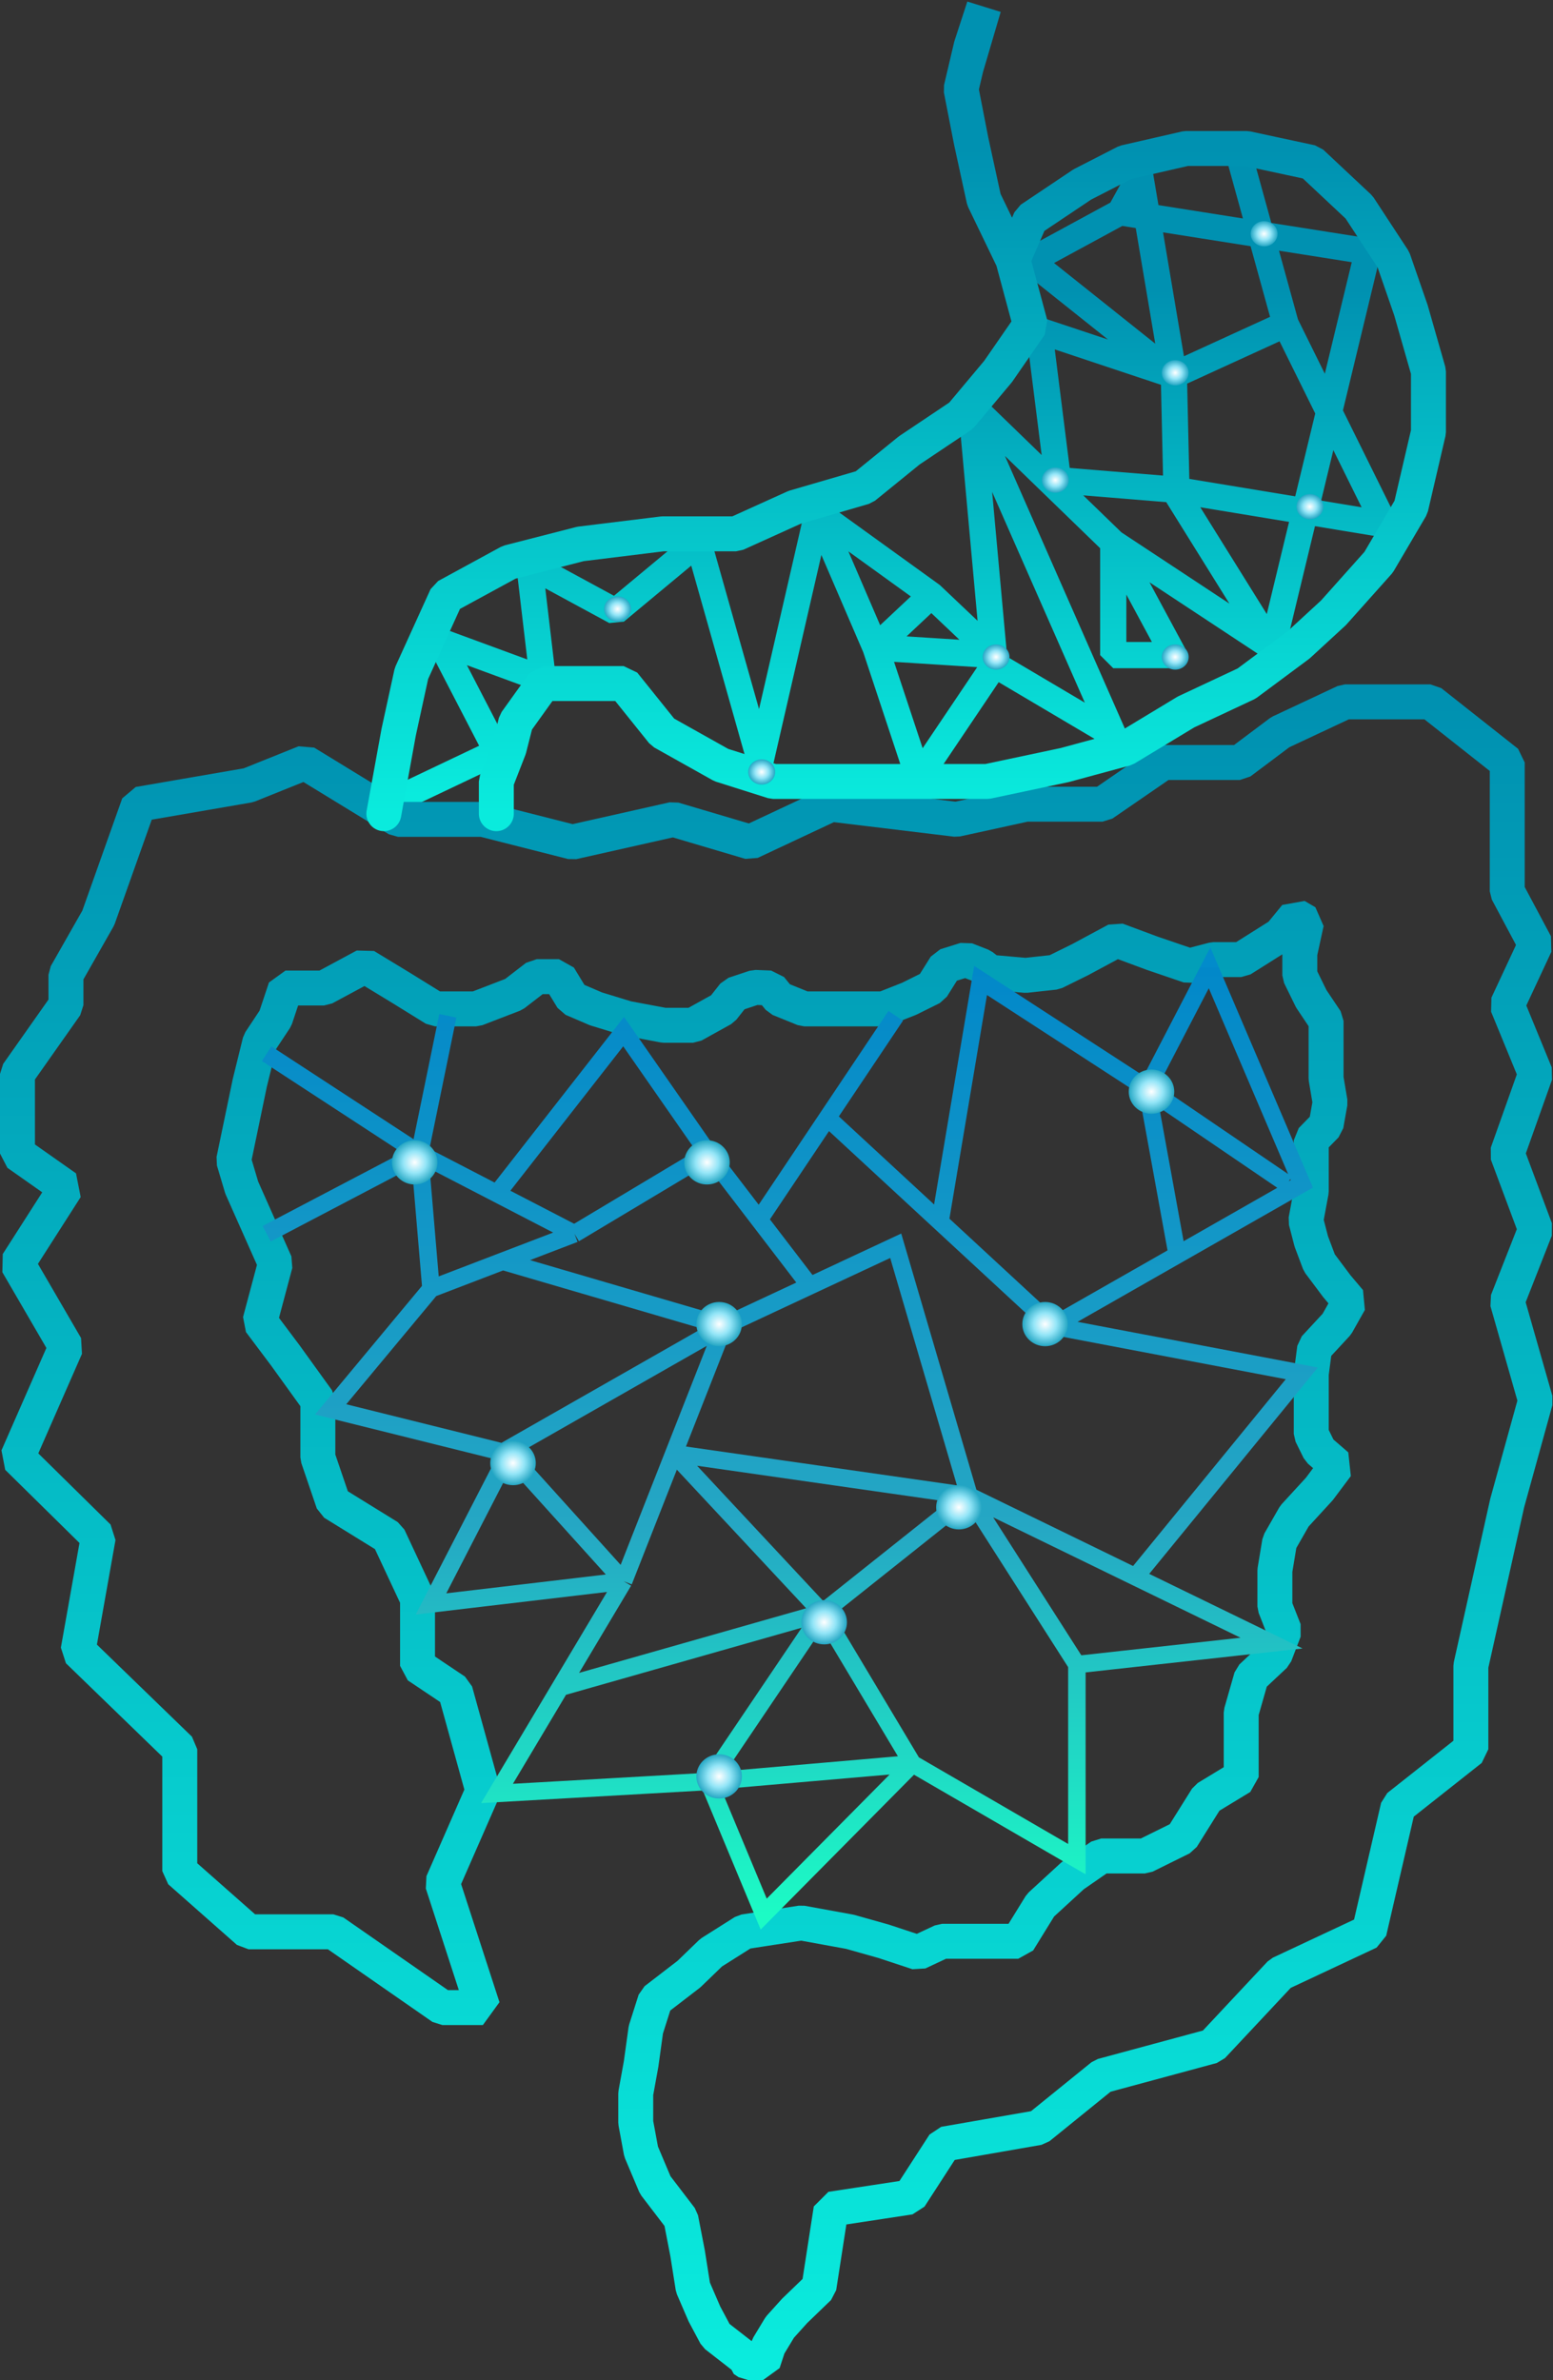 <svg width="889" height="1362" viewBox="0 0 889 1362" fill="none" xmlns="http://www.w3.org/2000/svg">
<rect x="0" y="0" width="889" height="1362" fill="#333333" stroke="none"/>
<path d="M230.527 455.864L284.502 430.198L251.732 366.937L310.719 388.626L303.008 323.196L352.357 349.947L399.778 310.544L435.247 435.982L468.018 293.554M468.018 293.554L501.174 370.552M468.018 293.554L533.174 340.548M501.174 370.552L533.174 340.548M501.174 370.552L569.414 374.89L533.174 340.548M501.174 370.552L525.849 445.019L569.414 380.312M569.414 380.312L556.306 236.439L637.269 420.437L569.414 380.312ZM556.306 232.101L637.269 310.544M637.269 310.544V374.89H671.967L637.269 310.544ZM637.269 310.544L728.255 370.552M728.255 370.552L673.507 282.651M728.255 370.552L783.002 143.897L641.124 121.484M671.967 280.179L605.655 274.757L594.86 189.083L671.967 214.749M671.967 280.179L673.507 282.651M671.967 280.179L792.64 300.061L735.966 185.468M671.967 214.749L673.507 282.651M671.967 214.749L735.966 185.468M671.967 214.749L589.848 149.319L641.124 121.484M671.967 214.749L652.69 100.518L641.124 121.484M735.966 185.468L710.521 93.288" stroke="url(#paint0_linear_60_85)" stroke-width="15" stroke-linecap="round" stroke-linejoin="bevel"/>
<path d="M783.772 1105.46L732.882 1129.32L693.942 1170.89L631.1 1187.88L594.474 1217.53L540.499 1226.92L520.836 1257.29L475.728 1264.16L468.789 1308.98L454.909 1322.36L446.428 1331.76L439.874 1342.6L436.789 1352H428.307L425.609 1350.19V1348.75L409.802 1336.46L403.248 1324.17L396.693 1308.98L393.609 1289.46L389.754 1269.58L375.103 1250.42L367.007 1231.26L363.923 1214.63V1198.01L367.007 1181.02L369.706 1161.49L375.103 1144.5L394.38 1129.68L407.103 1117.39L425.994 1105.46L458.765 1100.4L486.523 1105.46L505.8 1110.89L525.463 1117.39L539.342 1110.89H562.089H582.908L595.63 1090.28L614.136 1073.29L630.329 1062.08H655.389L676.593 1051.6L690.858 1028.83L710.52 1016.9V997.378V980.026L716.303 959.783L729.797 947.131L735.195 933.032L729.797 919.296V898.691L732.496 882.424L740.978 867.603L755.243 852.058L765.267 838.683L755.243 830.007L750.616 820.609V806.511V786.267L752.544 771.446L765.267 757.709L772.592 744.696L765.267 736.02L755.243 722.645L750.616 710.354L747.532 698.425L750.616 681.796V670.228V652.515L759.098 643.84L761.411 630.826L759.098 617.089V608.413V595.4V584.194L750.616 571.541L744.062 558.166V545.514L747.917 527.801L741.749 524.186L732.882 535.031L710.52 549.129H694.713L680.834 552.744L659.63 545.514L639.196 537.923L618.377 549.129L603.727 556.359L587.149 558.166L566.715 556.359L562.089 552.744L552.836 549.129L541.27 552.744L533.559 565.035L520.451 571.541L505.8 577.325H487.68H473.801H460.307L446.042 571.541L441.03 565.396L432.163 565.035L420.211 569.011L413.657 577.325L396.693 586.724H380.115L358.911 582.748L341.176 577.325L327.682 571.541L319.972 558.889H307.249L294.141 569.011L272.551 577.325H249.033L229.756 565.396L208.937 552.744L185.419 565.396H163.444L157.661 582.748L148.793 596.123L143.01 619.62L133.757 664.083L138.384 679.627L157.661 723.006L148.793 756.263L163.444 775.784L181.949 801.45V833.984L190.817 860.011L222.431 879.532L239.009 914.958V953.276L260.599 967.736L276.406 1024.85L253.274 1077.63L276.406 1148.84H253.274L190.817 1105.46H142.239L102.914 1070.76V1000.99L44.698 944.6L56.264 879.532L10 833.984L37.759 770.723L10 723.006L37.759 679.627L10 660.107V614.559L37.759 575.156V557.805L56.264 525.271L79.397 460.202L142.239 449.357L174.624 436.344L227.828 468.878H276.406L327.682 481.892L385.513 468.878L429.464 481.892L475.728 460.202L547.438 468.878L587.149 460.202H631.1L665.798 436.344H709.749L732.882 418.992L769.893 401.641H818.856L862.807 436.344V510.088L879 540.453L862.807 575.156L879 614.559L862.807 660.107L879 703.486L862.807 744.696L879 801.45L862.807 860.011L841.988 953.276V1000.99L800.35 1033.89L783.772 1105.46Z" stroke="url(#paint1_linear_60_85)" stroke-width="20" stroke-linecap="round" stroke-linejoin="bevel"/>
<path d="M219.732 465.624L228.214 418.992L235.539 385.373L255.587 341.271L291.442 321.751L332.309 311.267L379.345 305.484H421.368L454.91 290.301L494.62 278.733L520.451 257.767L550.137 237.885L571.342 212.58L589.848 185.83L579.824 148.596M579.824 148.596L589.848 125.461L619.534 105.579L644.208 92.927L678.907 84.974H713.605L750.617 92.927L777.99 118.593L797.652 148.596L807.676 177.516L817.7 212.58V247.283L807.676 290.301L789.17 321.751L763.339 350.67L743.291 369.106L713.605 391.157L678.907 407.424L644.208 428.39L609.51 437.789L565.173 447.188H520.451H471.102H442.573L412.886 437.789L379.345 418.992L356.984 391.157H332.309H311.105L295.298 413.208L291.442 428.39L284.117 447.188V465.624M579.824 148.596L563.246 114.255L555.921 80.636L550.137 50.994L555.921 26.412L563.246 4L553.029 38.703" stroke="url(#paint2_linear_60_85)" stroke-width="20" stroke-linecap="round" stroke-linejoin="bevel"/>
<path d="M152.648 602.99L240.165 660.106M240.165 660.106L152.648 706.015M240.165 660.106L256.358 581.3M240.165 660.106L246.719 737.465M240.165 660.106L284.502 683.06M246.719 737.465L189.274 806.509L287.779 830.999M246.719 737.465L287.779 721.74M328.839 706.015L284.502 683.06M328.839 706.015L405.561 660.106M328.839 706.015L287.779 721.74M284.502 683.06L356.983 590.338L405.561 660.106M405.561 660.106L434.572 697.972M291.056 831.814L246.719 917.849L356.983 904.835M291.056 831.814L356.983 904.835M291.056 831.814L287.779 830.999M356.983 904.835L385.705 831.814M356.983 904.835L320.742 965.565M405.561 1019.43L284.502 1026.3L320.742 965.565M405.561 1019.43L437.175 1095.34L522.378 1009.31M405.561 1019.43L522.378 1009.31M405.561 1019.43L470.716 922.909M522.378 1009.31L616.449 1063.89V952.552M522.378 1009.31L470.716 922.909M616.449 952.552L727.869 940.261L649.991 902.368M616.449 952.552L554.763 856.034M554.763 856.034L649.991 902.368M554.763 856.034L470.716 922.909M554.763 856.034L385.705 831.814M554.763 856.034L512.74 712.883L463.584 735.838M649.991 902.368L745.218 785.904L602.57 758.793M602.57 758.793L673.894 718.125M602.57 758.793L538.113 699.214M656.545 622.872L692.4 553.827L745.218 677.457L673.894 718.125M656.545 622.872L736.737 677.457M656.545 622.872L561.317 561.057L538.113 699.214M656.545 622.872L673.894 718.125M287.779 721.74L414.428 758.793M414.428 758.793L287.779 830.999M414.428 758.793L385.705 831.814M414.428 758.793L463.584 735.838M385.705 831.814L470.716 922.909M470.716 922.909L320.742 965.565M463.584 735.838L434.572 697.972M434.572 697.972L473.656 639.636M512.74 581.3L473.656 639.636M473.656 639.636L538.113 699.214" stroke="url(#paint3_linear_60_85)" stroke-width="10"/>
<ellipse cx="570.185" cy="375.974" rx="7.711" ry="7.23" fill="url(#paint4_diamond_60_85)"/>
<ellipse cx="411.655" cy="757.717" rx="13.032" ry="12.66" fill="url(#paint5_diamond_60_85)"/>
<ellipse cx="293.68" cy="837.245" rx="13.032" ry="12.66" fill="url(#paint6_diamond_60_85)"/>
<ellipse cx="404.714" cy="665.175" rx="13.032" ry="12.66" fill="url(#paint7_diamond_60_85)"/>
<ellipse cx="598.253" cy="757.717" rx="13.032" ry="12.66" fill="url(#paint8_diamond_60_85)"/>
<ellipse cx="237.391" cy="665.175" rx="13.032" ry="12.66" fill="url(#paint9_diamond_60_85)"/>
<ellipse cx="471.798" cy="928.341" rx="13.032" ry="12.66" fill="url(#paint10_diamond_60_85)"/>
<ellipse cx="411.655" cy="1016.54" rx="13.032" ry="12.66" fill="url(#paint11_diamond_60_85)"/>
<ellipse cx="659.169" cy="624.689" rx="13.032" ry="12.66" fill="url(#paint12_diamond_60_85)"/>
<ellipse cx="548.905" cy="862.549" rx="13.032" ry="12.66" fill="url(#paint13_diamond_60_85)"/>
<ellipse cx="604.111" cy="274.757" rx="7.711" ry="7.23" fill="url(#paint14_diamond_60_85)"/>
<ellipse cx="672.738" cy="375.974" rx="7.711" ry="7.23" fill="url(#paint15_diamond_60_85)"/>
<ellipse cx="436.017" cy="441.766" rx="7.711" ry="7.23" fill="url(#paint16_diamond_60_85)"/>
<ellipse cx="723.631" cy="133.776" rx="7.711" ry="7.23" fill="url(#paint17_diamond_60_85)"/>
<ellipse cx="749.844" cy="289.94" rx="7.711" ry="7.23" fill="url(#paint18_diamond_60_85)"/>
<ellipse cx="672.738" cy="213.303" rx="7.711" ry="7.23" fill="url(#paint19_diamond_60_85)"/>
<ellipse cx="353.512" cy="348.501" rx="7.711" ry="7.23" fill="url(#paint20_diamond_60_85)"/>
<defs>
<linearGradient id="paint0_linear_60_85" x1="511.584" y1="165.527" x2="511.584" y2="454.87" gradientUnits="userSpaceOnUse">
<stop stop-color="#0091B1"/>
<stop offset="1" stop-color="#0AEBDD"/>
</linearGradient>
<linearGradient id="paint1_linear_60_85" x1="444.5" y1="401.641" x2="444.5" y2="1348.75" gradientUnits="userSpaceOnUse">
<stop stop-color="#0091B1"/>
<stop offset="1" stop-color="#0AEBDD"/>
</linearGradient>
<linearGradient id="paint2_linear_60_85" x1="518.716" y1="84.974" x2="518.716" y2="464.321" gradientUnits="userSpaceOnUse">
<stop stop-color="#0091B1"/>
<stop offset="1" stop-color="#0AEBDD"/>
</linearGradient>
<linearGradient id="paint3_linear_60_85" x1="448.933" y1="553.827" x2="448.933" y2="1095.34" gradientUnits="userSpaceOnUse">
<stop stop-color="#028BCB"/>
<stop offset="0" stop-color="#0288C9"/>
<stop offset="0.589" stop-color="#25A7C4"/>
<stop offset="1" stop-color="#1CFBC5"/>
</linearGradient>
<radialGradient id="paint4_diamond_60_85" cx="0" cy="0" r="1" gradientUnits="userSpaceOnUse" gradientTransform="translate(570.185 375.974) rotate(90) scale(7.23 7.711)">
<stop stop-color="white"/>
<stop offset="0.5" stop-color="#93E5F7"/>
<stop offset="1" stop-color="#25A7C4"/>
</radialGradient>
<radialGradient id="paint5_diamond_60_85" cx="0" cy="0" r="1" gradientUnits="userSpaceOnUse" gradientTransform="translate(411.655 757.717) rotate(90) scale(12.66 13.032)">
<stop stop-color="white"/>
<stop offset="0.5" stop-color="#93E5F7"/>
<stop offset="1" stop-color="#25A7C4"/>
</radialGradient>
<radialGradient id="paint6_diamond_60_85" cx="0" cy="0" r="1" gradientUnits="userSpaceOnUse" gradientTransform="translate(293.68 837.245) rotate(90) scale(12.66 13.032)">
<stop stop-color="white"/>
<stop offset="0.5" stop-color="#93E5F7"/>
<stop offset="1" stop-color="#25A7C4"/>
</radialGradient>
<radialGradient id="paint7_diamond_60_85" cx="0" cy="0" r="1" gradientUnits="userSpaceOnUse" gradientTransform="translate(404.714 665.175) rotate(90) scale(12.66 13.032)">
<stop stop-color="white"/>
<stop offset="0.5" stop-color="#93E5F7"/>
<stop offset="1" stop-color="#25A7C4"/>
</radialGradient>
<radialGradient id="paint8_diamond_60_85" cx="0" cy="0" r="1" gradientUnits="userSpaceOnUse" gradientTransform="translate(598.253 757.717) rotate(90) scale(12.66 13.032)">
<stop stop-color="white"/>
<stop offset="0.5" stop-color="#93E5F7"/>
<stop offset="1" stop-color="#25A7C4"/>
</radialGradient>
<radialGradient id="paint9_diamond_60_85" cx="0" cy="0" r="1" gradientUnits="userSpaceOnUse" gradientTransform="translate(237.391 665.175) rotate(90) scale(12.66 13.032)">
<stop stop-color="white"/>
<stop offset="0.5" stop-color="#93E5F7"/>
<stop offset="1" stop-color="#25A7C4"/>
</radialGradient>
<radialGradient id="paint10_diamond_60_85" cx="0" cy="0" r="1" gradientUnits="userSpaceOnUse" gradientTransform="translate(471.798 928.341) rotate(90) scale(12.66 13.032)">
<stop stop-color="white"/>
<stop offset="0.5" stop-color="#93E5F7"/>
<stop offset="1" stop-color="#25A7C4"/>
</radialGradient>
<radialGradient id="paint11_diamond_60_85" cx="0" cy="0" r="1" gradientUnits="userSpaceOnUse" gradientTransform="translate(411.655 1016.54) rotate(90) scale(12.66 13.032)">
<stop stop-color="white"/>
<stop offset="0.5" stop-color="#93E5F7"/>
<stop offset="1" stop-color="#25A7C4"/>
</radialGradient>
<radialGradient id="paint12_diamond_60_85" cx="0" cy="0" r="1" gradientUnits="userSpaceOnUse" gradientTransform="translate(659.169 624.689) rotate(90) scale(12.66 13.032)">
<stop stop-color="white"/>
<stop offset="0.5" stop-color="#93E5F7"/>
<stop offset="1" stop-color="#25A7C4"/>
</radialGradient>
<radialGradient id="paint13_diamond_60_85" cx="0" cy="0" r="1" gradientUnits="userSpaceOnUse" gradientTransform="translate(548.905 862.549) rotate(90) scale(12.66 13.032)">
<stop stop-color="white"/>
<stop offset="0.5" stop-color="#93E5F7"/>
<stop offset="1" stop-color="#25A7C4"/>
</radialGradient>
<radialGradient id="paint14_diamond_60_85" cx="0" cy="0" r="1" gradientUnits="userSpaceOnUse" gradientTransform="translate(604.111 274.757) rotate(90) scale(7.23 7.711)">
<stop stop-color="white"/>
<stop offset="0.5" stop-color="#93E5F7"/>
<stop offset="1" stop-color="#25A7C4"/>
</radialGradient>
<radialGradient id="paint15_diamond_60_85" cx="0" cy="0" r="1" gradientUnits="userSpaceOnUse" gradientTransform="translate(672.738 375.974) rotate(90) scale(7.23 7.711)">
<stop stop-color="white"/>
<stop offset="0.5" stop-color="#93E5F7"/>
<stop offset="1" stop-color="#25A7C4"/>
</radialGradient>
<radialGradient id="paint16_diamond_60_85" cx="0" cy="0" r="1" gradientUnits="userSpaceOnUse" gradientTransform="translate(436.017 441.766) rotate(90) scale(7.23 7.711)">
<stop stop-color="white"/>
<stop offset="0.5" stop-color="#93E5F7"/>
<stop offset="1" stop-color="#25A7C4"/>
</radialGradient>
<radialGradient id="paint17_diamond_60_85" cx="0" cy="0" r="1" gradientUnits="userSpaceOnUse" gradientTransform="translate(723.631 133.776) rotate(90) scale(7.23 7.711)">
<stop stop-color="white"/>
<stop offset="0.5" stop-color="#93E5F7"/>
<stop offset="1" stop-color="#25A7C4"/>
</radialGradient>
<radialGradient id="paint18_diamond_60_85" cx="0" cy="0" r="1" gradientUnits="userSpaceOnUse" gradientTransform="translate(749.844 289.94) rotate(90) scale(7.23 7.711)">
<stop stop-color="white"/>
<stop offset="0.5" stop-color="#93E5F7"/>
<stop offset="1" stop-color="#25A7C4"/>
</radialGradient>
<radialGradient id="paint19_diamond_60_85" cx="0" cy="0" r="1" gradientUnits="userSpaceOnUse" gradientTransform="translate(672.738 213.303) rotate(90) scale(7.23 7.711)">
<stop stop-color="white"/>
<stop offset="0.5" stop-color="#93E5F7"/>
<stop offset="1" stop-color="#25A7C4"/>
</radialGradient>
<radialGradient id="paint20_diamond_60_85" cx="0" cy="0" r="1" gradientUnits="userSpaceOnUse" gradientTransform="translate(353.512 348.501) rotate(90) scale(7.23 7.711)">
<stop stop-color="white"/>
<stop offset="0.5" stop-color="#93E5F7"/>
<stop offset="1" stop-color="#25A7C4"/>
</radialGradient>
</defs>
</svg>
